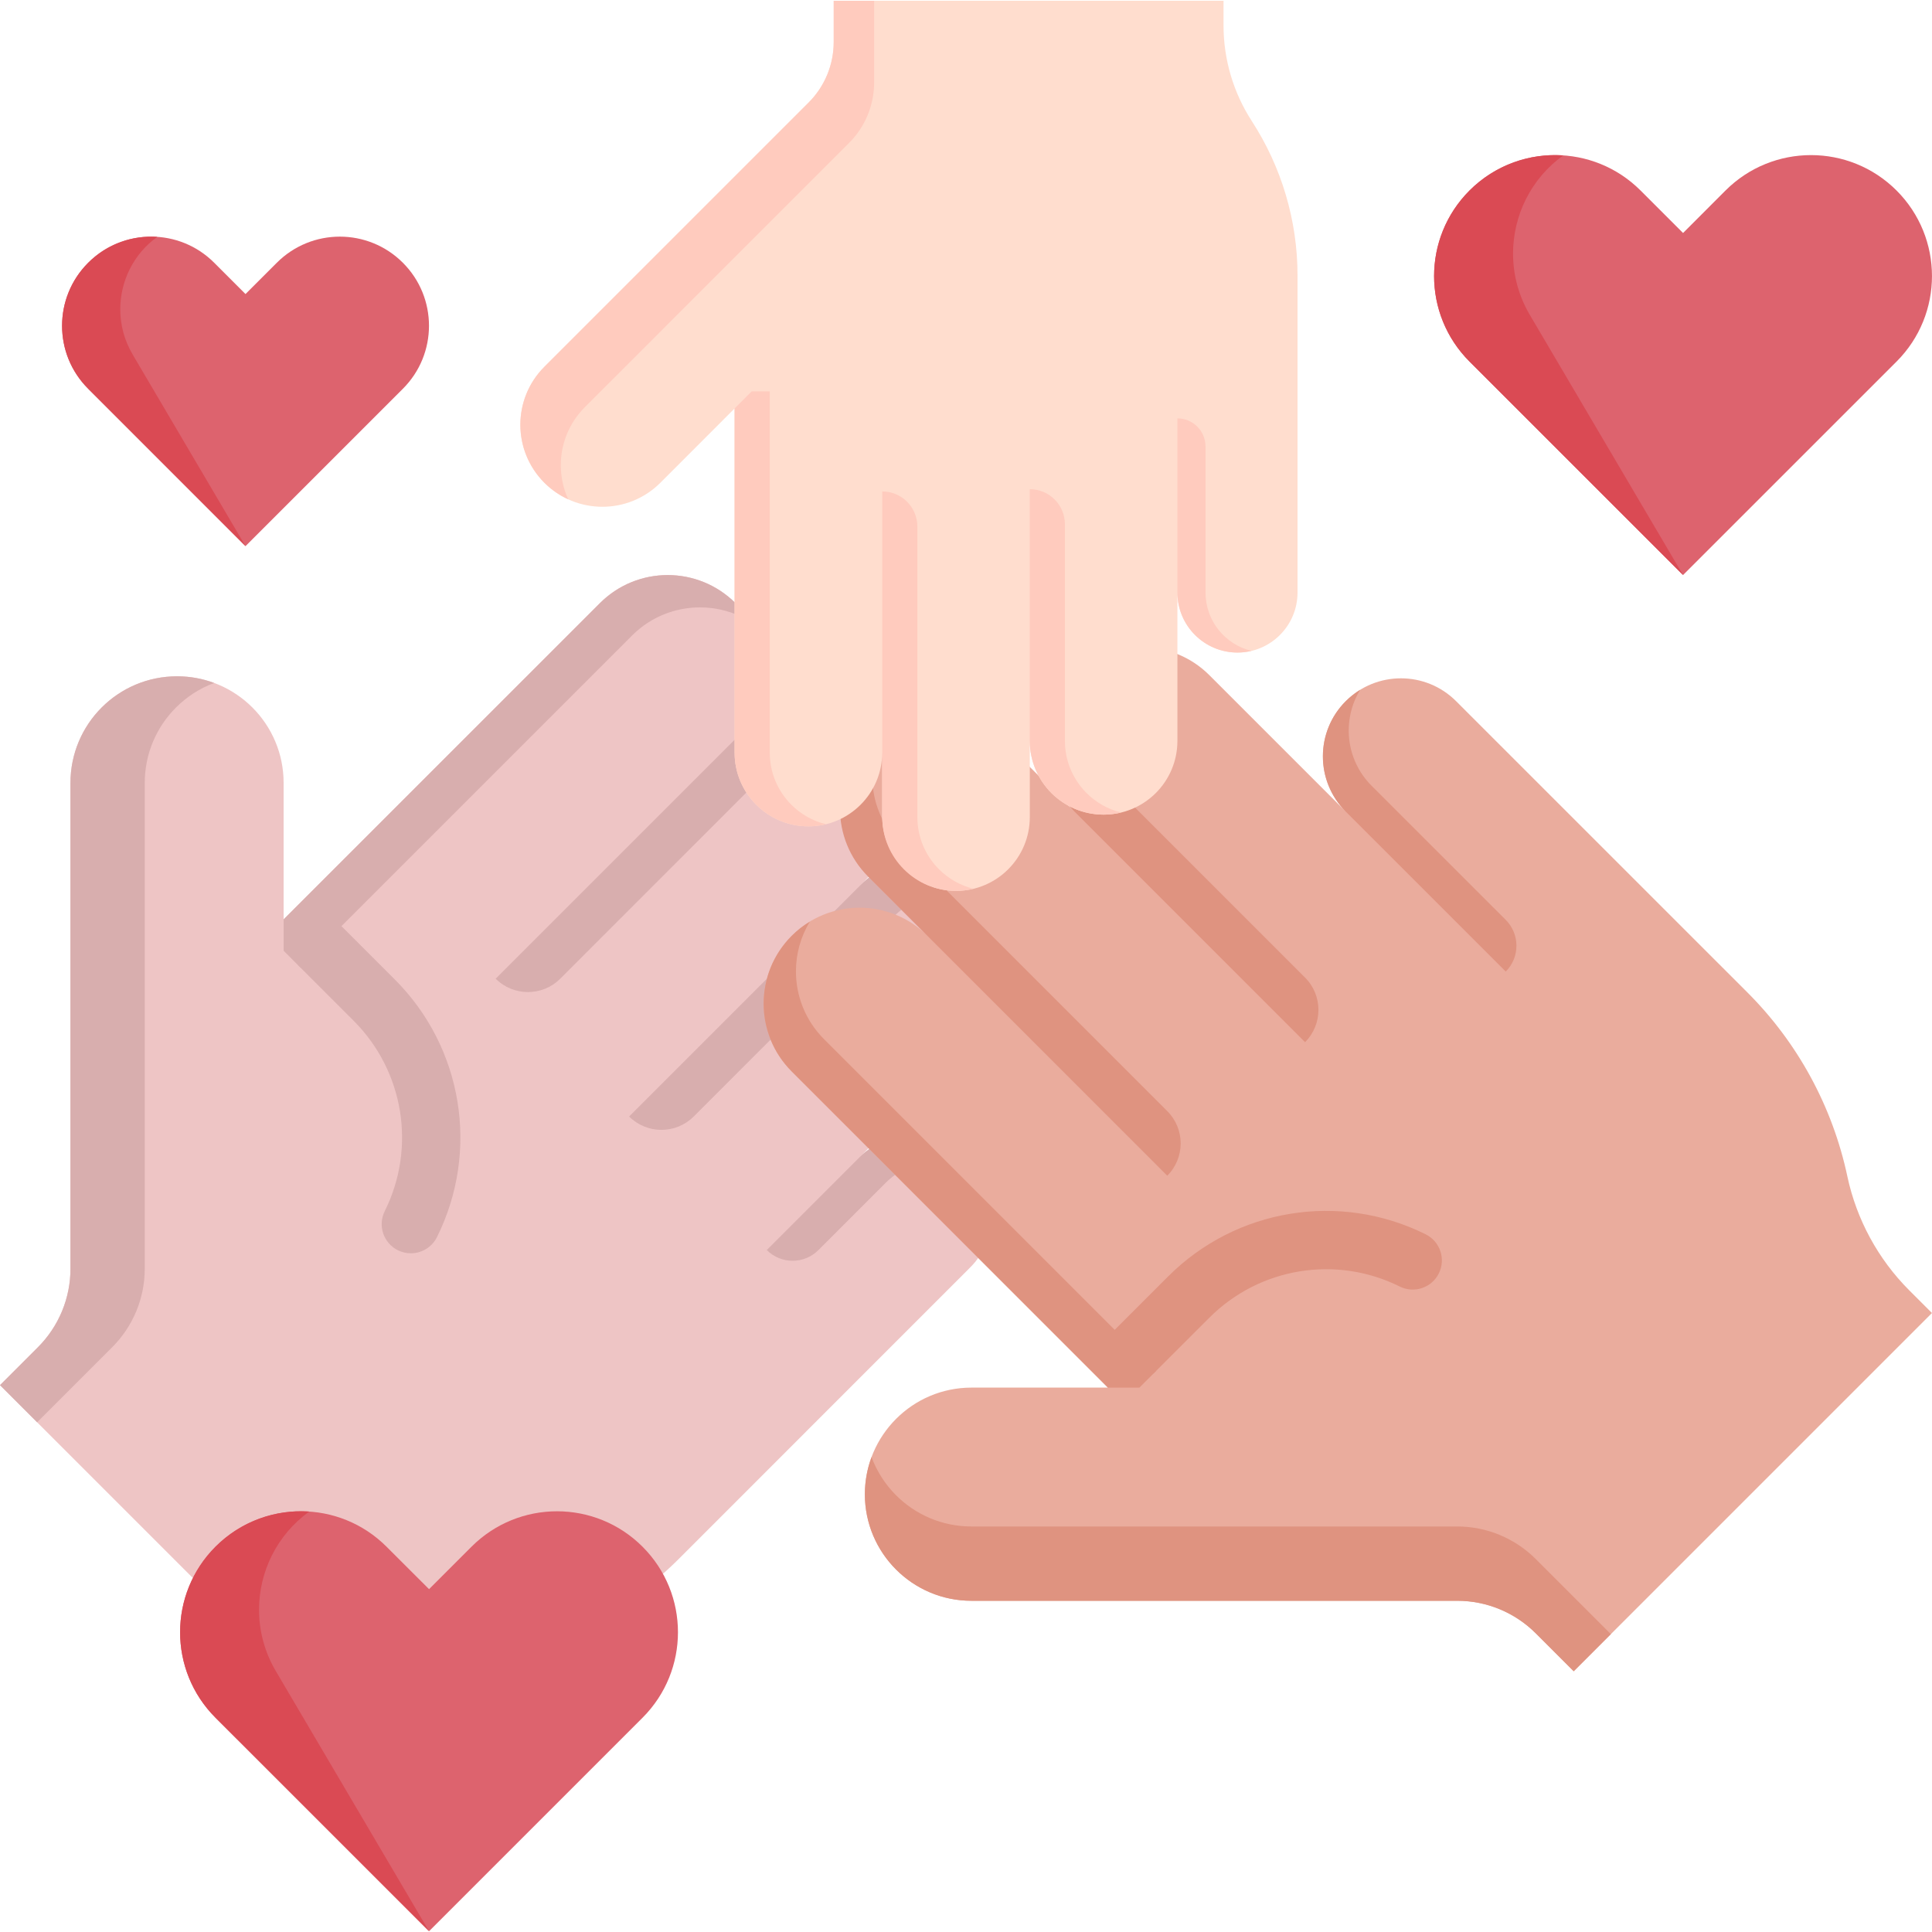 <svg width="40" height="40" viewBox="0 0 40 40" fill="none" xmlns="http://www.w3.org/2000/svg">
<g clip-path="url(#clip0_134_15523)">
<path d="M20.084 26.244L14.054 32.275C13.011 33.318 11.688 34.036 10.245 34.344L10.244 34.344C9.351 34.534 8.533 34.979 7.887 35.625L7.417 36.095L0 28.678L0.785 27.893C1.217 27.461 1.46 26.875 1.459 26.265V16.209C1.459 15.599 1.706 15.048 2.105 14.648C2.505 14.249 3.056 14.002 3.666 14.002C4.885 14.002 5.872 14.99 5.872 16.209V19.034L12.419 12.488C12.807 12.1 13.315 11.906 13.823 11.906C14.332 11.906 14.84 12.1 15.228 12.488C16.003 13.263 16.003 14.521 15.227 15.296L16.43 14.093C17.209 13.314 18.503 13.295 19.276 14.08C19.655 14.467 19.845 14.969 19.846 15.473C19.846 15.98 19.651 16.489 19.264 16.877L17.813 18.327C18.588 17.552 19.845 17.552 20.621 18.328C21.009 18.715 21.203 19.224 21.203 19.732C21.203 20.24 21.009 20.748 20.621 21.136L17.798 23.959C18.114 23.643 18.528 23.485 18.941 23.485C19.355 23.485 19.769 23.643 20.084 23.959C20.715 24.59 20.715 25.613 20.084 26.244Z" fill="#EEC5C5"/>
<path d="M15.875 25.881L17.798 23.958C18.43 23.326 19.453 23.326 20.084 23.957C20.176 24.05 20.254 24.15 20.32 24.257C19.697 23.875 18.872 23.954 18.333 24.493L16.945 25.881C16.649 26.177 16.171 26.177 15.875 25.881Z" fill="#D8AEAE"/>
<path d="M15.522 12.862C15.207 12.671 14.85 12.575 14.493 12.575C13.985 12.575 13.476 12.768 13.088 13.156L6.216 20.028L5.873 19.685V19.034L12.42 12.488C12.807 12.1 13.316 11.906 13.824 11.906C14.332 11.906 14.841 12.1 15.228 12.488C15.344 12.603 15.441 12.729 15.522 12.862Z" fill="#D8AEAE"/>
<path d="M10.262 20.263L16.457 14.068C16.845 13.68 17.353 13.486 17.861 13.486C18.37 13.486 18.878 13.68 19.266 14.068C19.381 14.183 19.479 14.309 19.559 14.442C19.244 14.251 18.887 14.155 18.53 14.155C18.022 14.155 17.513 14.348 17.125 14.736L11.599 20.263C11.23 20.632 10.631 20.632 10.262 20.263Z" fill="#D8AEAE"/>
<path d="M13.025 23.116L17.814 18.327C18.201 17.939 18.71 17.746 19.218 17.746C19.726 17.745 20.235 17.94 20.622 18.327C20.738 18.442 20.835 18.568 20.916 18.702C20.601 18.51 20.244 18.414 19.887 18.414C19.379 18.414 18.87 18.608 18.482 18.996L14.363 23.116C13.993 23.485 13.395 23.485 13.025 23.116Z" fill="#D8AEAE"/>
<path d="M2.997 26.264C2.998 26.875 2.755 27.461 2.323 27.893L0.769 29.447L0 28.678L0.785 27.893C1.217 27.461 1.46 26.875 1.459 26.264V16.208C1.459 15.599 1.706 15.047 2.105 14.648C2.505 14.248 3.056 14.002 3.666 14.002C3.936 14.002 4.195 14.051 4.434 14.14C4.134 14.251 3.866 14.426 3.644 14.648C3.244 15.047 2.997 15.599 2.997 16.208V26.264Z" fill="#D8AEAE"/>
<path d="M8.506 25.948C8.416 25.948 8.324 25.928 8.237 25.885C7.939 25.736 7.817 25.374 7.966 25.075C8.621 23.758 8.362 22.174 7.322 21.134L6.216 20.028C5.98 19.793 5.98 19.41 6.216 19.175C6.452 18.939 6.834 18.939 7.07 19.175L8.175 20.28C9.583 21.688 9.933 23.831 9.047 25.613C8.941 25.825 8.728 25.948 8.506 25.948Z" fill="#D8AEAE"/>
<path d="M30.148 14.518L36.179 20.548C37.222 21.591 37.941 22.914 38.248 24.357L38.248 24.358C38.439 25.25 38.884 26.069 39.529 26.715L39.999 27.185L32.582 34.602L31.797 33.817C31.366 33.385 30.78 33.142 30.169 33.142H20.113C19.504 33.142 18.952 32.896 18.553 32.496C18.153 32.097 17.906 31.545 17.906 30.936C17.907 29.717 18.895 28.729 20.113 28.729H22.939L16.392 22.183C16.004 21.795 15.81 21.286 15.81 20.778C15.81 20.27 16.005 19.762 16.392 19.374C17.168 18.599 18.425 18.599 19.201 19.374L17.998 18.172C17.219 17.392 17.199 16.099 17.985 15.326C18.371 14.946 18.874 14.756 19.377 14.756C19.885 14.756 20.393 14.95 20.781 15.338L22.232 16.789C21.456 16.013 21.456 14.756 22.232 13.98C22.62 13.593 23.128 13.398 23.636 13.398C24.145 13.399 24.652 13.592 25.04 13.98L27.863 16.803C27.547 16.488 27.39 16.074 27.39 15.66C27.389 15.247 27.547 14.833 27.863 14.517C28.494 13.886 29.517 13.886 30.148 14.518Z" fill="#EAAC9D"/>
<path d="M31.175 20.115L27.862 16.803C27.231 16.171 27.231 15.148 27.862 14.517C27.954 14.425 28.055 14.347 28.161 14.281C27.78 14.904 27.858 15.728 28.397 16.268L31.175 19.045C31.47 19.341 31.47 19.82 31.175 20.115Z" fill="#DF9380"/>
<path d="M16.767 19.081C16.575 19.396 16.479 19.753 16.479 20.11C16.479 20.619 16.673 21.127 17.061 21.515L23.933 28.387L23.589 28.73H22.939L16.392 22.183C16.004 21.796 15.81 21.287 15.81 20.779C15.81 20.271 16.005 19.762 16.392 19.375C16.507 19.26 16.633 19.162 16.767 19.081Z" fill="#DF9380"/>
<path d="M24.167 24.342L17.972 18.146C17.584 17.759 17.391 17.25 17.391 16.742C17.39 16.234 17.585 15.725 17.972 15.338C18.087 15.223 18.213 15.125 18.347 15.044C18.155 15.359 18.059 15.716 18.059 16.073C18.059 16.581 18.253 17.09 18.641 17.478L24.167 23.004C24.537 23.374 24.537 23.972 24.167 24.342Z" fill="#DF9380"/>
<path d="M27.02 21.577L22.232 16.789C21.844 16.401 21.65 15.893 21.65 15.385C21.65 14.876 21.844 14.368 22.232 13.98C22.347 13.865 22.473 13.767 22.606 13.687C22.415 14.002 22.318 14.359 22.319 14.716C22.319 15.224 22.512 15.732 22.9 16.12L27.02 20.24C27.389 20.609 27.389 21.208 27.02 21.577Z" fill="#DF9380"/>
<path d="M30.169 31.604C30.78 31.604 31.365 31.847 31.797 32.279L33.351 33.833L32.582 34.602L31.797 33.817C31.365 33.385 30.78 33.142 30.169 33.143H20.113C19.504 33.143 18.952 32.896 18.552 32.496C18.153 32.097 17.906 31.545 17.906 30.936C17.907 30.666 17.955 30.407 18.044 30.168C18.156 30.467 18.33 30.736 18.552 30.958C18.952 31.358 19.503 31.604 20.113 31.604H30.169Z" fill="#DF9380"/>
<path d="M23.506 28.563C23.352 28.563 23.197 28.504 23.079 28.386C22.843 28.151 22.843 27.768 23.079 27.533L24.185 26.427C25.593 25.019 27.735 24.669 29.517 25.555C29.816 25.704 29.938 26.066 29.789 26.365C29.641 26.663 29.278 26.785 28.98 26.636C27.663 25.981 26.079 26.24 25.039 27.281L23.933 28.386C23.815 28.504 23.66 28.563 23.506 28.563Z" fill="#DF9380"/>
<path d="M26.864 12.267V5.705C26.864 4.57 26.535 3.459 25.917 2.507L25.917 2.506C25.535 1.917 25.332 1.23 25.332 0.527V0.016H17.261V0.87C17.261 1.34 17.075 1.79 16.742 2.123L11.271 7.594C10.939 7.925 10.773 8.359 10.773 8.794C10.773 9.229 10.939 9.663 11.271 9.995C11.934 10.658 13.009 10.658 13.672 9.995L15.209 8.457V15.581C15.209 16.003 15.38 16.385 15.657 16.661C15.933 16.938 16.316 17.109 16.737 17.109C17.581 17.109 18.265 16.424 18.265 15.581V16.89C18.265 17.737 18.959 18.452 19.806 18.445C20.223 18.441 20.6 18.271 20.874 17.997C21.15 17.721 21.321 17.339 21.321 16.917V15.338C21.321 16.182 22.005 16.866 22.849 16.866C23.271 16.866 23.653 16.695 23.93 16.419C24.206 16.142 24.377 15.761 24.377 15.338V12.267C24.377 12.61 24.516 12.921 24.741 13.146C24.966 13.371 25.277 13.511 25.621 13.511C26.307 13.51 26.864 12.954 26.864 12.267Z" fill="#FFDDCE"/>
<path d="M24.377 8.662V12.267C24.377 12.954 24.934 13.51 25.62 13.51C25.721 13.51 25.818 13.498 25.911 13.476C25.365 13.345 24.959 12.853 24.959 12.267V9.244C24.959 8.923 24.698 8.662 24.377 8.662Z" fill="#FFCBBE"/>
<path d="M17.101 17.065C16.825 16.998 16.579 16.856 16.384 16.661C16.108 16.385 15.937 16.003 15.937 15.581V8.103H15.563L15.209 8.457V15.581C15.209 16.003 15.38 16.385 15.657 16.661C15.933 16.938 16.316 17.109 16.737 17.109C16.863 17.109 16.984 17.094 17.101 17.065Z" fill="#FFCBBE"/>
<path d="M18.266 10.175V16.917C18.266 17.339 18.437 17.721 18.713 17.997C18.99 18.274 19.372 18.445 19.794 18.445C19.919 18.445 20.041 18.43 20.158 18.401C19.882 18.334 19.635 18.192 19.441 17.997C19.165 17.721 18.993 17.339 18.993 16.917V10.903C18.993 10.501 18.668 10.175 18.266 10.175Z" fill="#FFCBBE"/>
<path d="M21.32 10.128V15.338C21.32 15.76 21.492 16.142 21.768 16.419C22.045 16.695 22.427 16.866 22.849 16.866C22.974 16.866 23.096 16.851 23.212 16.822C22.937 16.755 22.69 16.613 22.496 16.419C22.219 16.142 22.048 15.76 22.048 15.338V10.855C22.048 10.453 21.722 10.128 21.32 10.128Z" fill="#FFCBBE"/>
<path d="M17.579 2.959C17.912 2.627 18.098 2.176 18.098 1.707V0.016H17.261V0.87C17.261 1.34 17.075 1.79 16.742 2.123L11.271 7.594C10.94 7.925 10.774 8.359 10.774 8.794C10.774 9.229 10.94 9.663 11.271 9.995C11.418 10.141 11.585 10.256 11.764 10.338C11.662 10.114 11.611 9.873 11.611 9.631C11.611 9.196 11.777 8.762 12.108 8.431L17.579 2.959Z" fill="#FFCBBE"/>
<path d="M39.266 3.944C38.288 2.967 36.703 2.967 35.725 3.944L34.846 4.824L33.966 3.944C32.988 2.967 31.403 2.967 30.425 3.944C29.447 4.922 29.447 6.508 30.425 7.486L34.845 11.906L39.266 7.486C40.244 6.508 40.244 4.922 39.266 3.944Z" fill="#DD636E"/>
<path d="M34.846 11.906L30.425 7.486C29.936 6.997 29.691 6.356 29.691 5.715C29.691 5.074 29.936 4.433 30.425 3.944C30.957 3.412 31.67 3.169 32.366 3.217C31.695 3.699 31.326 4.465 31.326 5.251C31.326 5.683 31.438 6.12 31.673 6.519L34.846 11.906Z" fill="#DA4A54"/>
<path d="M13.303 32.023C12.325 31.045 10.74 31.045 9.762 32.023L8.883 32.902L8.003 32.023C7.025 31.045 5.44 31.045 4.462 32.023C3.484 33.001 3.484 34.586 4.462 35.564L8.883 39.984L13.303 35.564C14.281 34.586 14.281 33.001 13.303 32.023Z" fill="#DD636E"/>
<path d="M8.883 39.984L4.462 35.564C3.973 35.075 3.729 34.434 3.729 33.793C3.729 33.152 3.973 32.511 4.462 32.022C4.994 31.49 5.707 31.247 6.403 31.295C5.733 31.777 5.363 32.543 5.363 33.329C5.363 33.761 5.475 34.198 5.71 34.597L8.883 39.984Z" fill="#DA4A54"/>
<path d="M8.341 5.44C7.62 4.719 6.452 4.719 5.731 5.44L5.083 6.088L4.435 5.44C3.715 4.719 2.546 4.719 1.826 5.44C1.105 6.161 1.105 7.329 1.826 8.049L5.083 11.307L8.341 8.049C9.062 7.329 9.062 6.16 8.341 5.44Z" fill="#DD636E"/>
<path d="M5.083 11.307L1.826 8.049C1.465 7.689 1.285 7.217 1.285 6.745C1.285 6.272 1.465 5.8 1.826 5.44C2.218 5.047 2.743 4.869 3.256 4.904C2.762 5.259 2.49 5.824 2.49 6.403C2.49 6.721 2.572 7.043 2.745 7.337L5.083 11.307Z" fill="#DA4A54"/>
</g>
<defs>
<clipPath id="clip0_134_15523">
<rect width="40" height="40" fill="white"/>
</clipPath>
</defs>
</svg>
